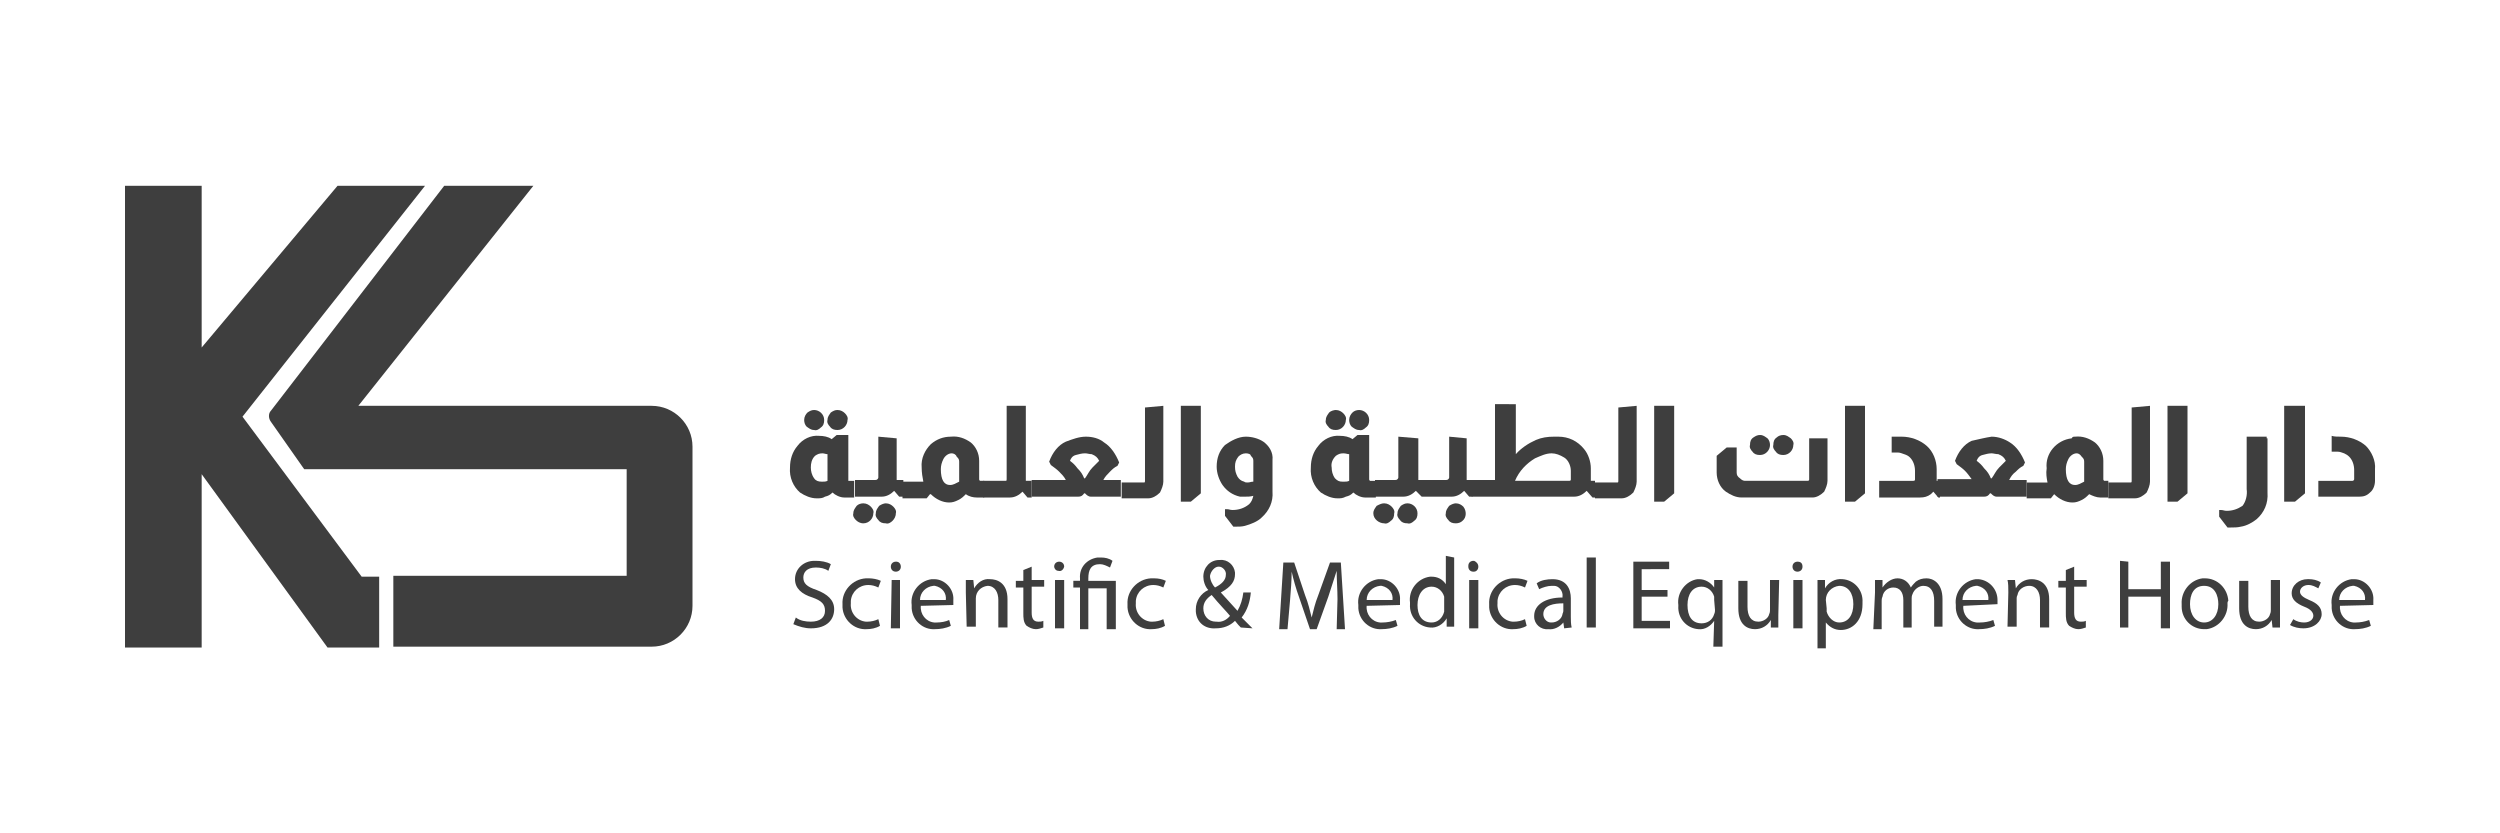 <?xml version="1.0" encoding="utf-8"?>
<!-- Generator: Adobe Illustrator 24.0.1, SVG Export Plug-In . SVG Version: 6.00 Build 0)  -->
<svg version="1.1" id="Layer_1" xmlns="http://www.w3.org/2000/svg" xmlns:xlink="http://www.w3.org/1999/xlink" x="0px" y="0px"
	 viewBox="0 0 300 100" style="enable-background:new 0 0 300 100;" xml:space="preserve">
<style type="text/css">
	.st0{fill:#3E3E3E;}
</style>
<title>SMEH- Web- Dark</title>
<g id="Layer_2_1_">
	<g id="Layer_1-2">
		<path class="st0" d="M15,22.3h9.2v19.4l16.3-19.4H51L29.1,50l14.3,19.2h2.1v8.5h-6.2L24.2,56.9v20.8H15V22.3z"/>
		<path class="st0" d="M53.3,22.3H64L43,48.7h35.2c2.7,0,4.9,2.2,4.9,4.9v19.1c0,2.7-2.2,4.9-4.9,4.9h-31v-8.5h28V56.3H36.5l-4-5.7
			c-0.3-0.4-0.3-1,0-1.3L53.3,22.3z"/>
		<path class="st0" d="M100.5,49.2c0.4,0,0.7,0.2,0.9,0.4c0.2,0.2,0.4,0.5,0.3,0.8c0,0.6-0.5,1.2-1.2,1.2c-0.4,0-0.7-0.1-0.9-0.4
			c-0.2-0.2-0.4-0.5-0.3-0.8c0-0.4,0.2-0.6,0.4-0.9C100,49.3,100.2,49.2,100.5,49.2 M98.7,54.4c-0.4,0-0.6,0.1-0.9,0.3
			c-0.4,0.4-0.5,0.9-0.5,1.4c0,0.4,0.1,0.9,0.4,1.3c0.2,0.3,0.5,0.4,0.9,0.4h0.1c0.2,0,0.4,0,0.6-0.1v-3.2
			C99.1,54.5,98.9,54.4,98.7,54.4 M97.7,49.2c0.6,0,1.2,0.5,1.2,1.2c0,0.4-0.1,0.7-0.4,0.9c-0.2,0.2-0.5,0.4-0.8,0.3
			c-0.4,0-0.6-0.2-0.9-0.4c-0.2-0.2-0.3-0.5-0.3-0.8c0-0.4,0.2-0.7,0.4-0.9C97.2,49.3,97.4,49.2,97.7,49.2 M101.8,52.2v5.3
			c0,0.1,0,0.1,0,0.2c0.1,0,0.1,0,0.2,0h0.5v2h-1.2c-0.5,0-1.1-0.3-1.4-0.6c-0.3,0.3-0.5,0.4-0.9,0.5c-0.3,0.2-0.6,0.2-1,0.2
			c-0.7,0-1.4-0.3-2-0.7c-0.8-0.7-1.3-1.8-1.2-3c0-1,0.3-1.9,0.9-2.6c0.6-0.8,1.6-1.3,2.6-1.2c0.5,0,1.1,0.1,1.5,0.4l0.6-0.5
			L101.8,52.2z"/>
		<path class="st0" d="M106.3,60.4c0.4,0,0.7,0.2,0.9,0.4c0.2,0.2,0.4,0.5,0.3,0.8c0,0.4-0.2,0.7-0.4,0.9c-0.2,0.2-0.5,0.4-0.8,0.3
			c-0.4,0-0.7-0.1-0.9-0.4c-0.2-0.2-0.4-0.5-0.3-0.8c0-0.4,0.2-0.6,0.4-0.9C105.8,60.5,106.1,60.4,106.3,60.4 M107.6,52.6v4.9v0.1
			h0.8v2h-0.5l-0.6-0.7l0,0c-0.4,0.4-0.9,0.7-1.5,0.7h-3.2v-2h2.4c0.1,0,0.2,0,0.3-0.1c0.1-0.1,0.1-0.2,0.1-0.2v-4.9L107.6,52.6
			L107.6,52.6z M103.6,60.4c0.4,0,0.7,0.2,0.9,0.4c0.2,0.2,0.4,0.5,0.3,0.8c0,0.6-0.5,1.2-1.2,1.2c-0.4,0-0.7-0.2-0.9-0.4
			c-0.2-0.2-0.4-0.5-0.3-0.8c0-0.4,0.2-0.6,0.4-0.9C103,60.5,103.3,60.4,103.6,60.4"/>
		<path class="st0" d="M114.2,54.4c-0.4,0-0.8,0.3-1,0.7c-0.2,0.4-0.3,0.8-0.3,1.2c0,1.3,0.4,1.9,1.1,1.9c0.4,0,0.7-0.2,1.1-0.4
			v-2.4c0-0.3-0.1-0.4-0.3-0.6C114.7,54.5,114.4,54.4,114.2,54.4 M114.1,52.4c0.9-0.1,1.7,0.2,2.4,0.7c0.6,0.5,1,1.3,1,2.2v2.2
			c0,0.1,0,0.1,0.1,0.2c0.1,0,0.1,0,0.2,0h0.3v2h-0.9c-0.4,0-0.9-0.1-1.3-0.4c-0.3,0.3-0.5,0.5-0.9,0.7c-0.4,0.2-0.7,0.3-1.1,0.3
			c-0.8,0-1.6-0.4-2.2-1h-0.1l-0.4,0.5h-2.9v-2h2.5c-0.1-0.5-0.2-1.1-0.2-1.7c-0.1-1.1,0.4-2.1,1.1-2.8
			C112.4,52.7,113.2,52.4,114.1,52.4"/>
		<path class="st0" d="M123.1,48.7v8.9v0.1h0.7v2h-0.5l-0.6-0.7l0,0c-0.4,0.4-0.9,0.7-1.5,0.7h-3.2v-2h2.6h0.1
			c0.1,0,0.1-0.1,0.1-0.2v-8.8H123.1z"/>
		<path class="st0" d="M130.2,54.4c-0.4,0-0.7,0.1-1.1,0.2c-0.4,0.1-0.6,0.4-0.7,0.7c0.4,0.3,0.6,0.5,0.9,0.9
			c0.4,0.4,0.6,0.7,0.8,1.2h0.1c0.3-0.4,0.5-0.9,0.9-1.3c0.3-0.3,0.5-0.5,0.8-0.8c-0.2-0.4-0.4-0.6-0.9-0.8
			C130.7,54.5,130.5,54.4,130.2,54.4 M130.3,52.4c0.8,0,1.6,0.2,2.2,0.7c0.8,0.5,1.4,1.4,1.8,2.4l-0.2,0.4c-0.4,0.2-0.6,0.4-0.9,0.7
			c-0.3,0.3-0.6,0.6-0.8,1h2.1v2h-3.6c-0.3,0-0.5-0.2-0.7-0.4h-0.1c-0.2,0.3-0.4,0.4-0.7,0.4h-5.6v-2h4.1c-0.2-0.4-0.5-0.7-0.8-1
			c-0.3-0.3-0.6-0.5-1-0.8l-0.2-0.4c0.4-1.1,1.1-2,2-2.4C128.7,52.7,129.5,52.4,130.3,52.4"/>
		<path class="st0" d="M139.6,48.7v9.1c0,0.4-0.2,0.9-0.4,1.3c-0.4,0.4-0.9,0.7-1.4,0.7h-3.2v-1.9h2.6h0.1c0.1,0,0.1-0.1,0.1-0.2
			v-8.8L139.6,48.7z"/>
		<path class="st0" d="M144.1,48.7v10.5l-1.2,1h-1.2V48.7H144.1z"/>
		<path class="st0" d="M149.5,54.4c-0.4,0-0.7,0.2-0.9,0.4c-0.3,0.4-0.4,0.7-0.4,1.2s0.1,0.8,0.3,1.2c0.2,0.3,0.4,0.5,0.8,0.6
			c0.1,0.1,0.3,0.1,0.4,0.1c0.3,0,0.4-0.1,0.7-0.1v-2.5c0-0.3-0.1-0.4-0.3-0.6C150.1,54.5,149.8,54.4,149.5,54.4 M149.5,52.4
			c0.7,0,1.5,0.2,2.1,0.6c0.7,0.5,1.2,1.3,1.1,2.2v3.8c0.1,1.2-0.4,2.3-1.3,3.1c-0.5,0.5-1.3,0.8-2,1c-0.4,0.1-0.7,0.1-1.1,0.1H148
			l-1-1.3v-0.8h0.2c0.3,0,0.4,0.1,0.7,0.1c0.7,0,1.4-0.2,2-0.7c0.3-0.3,0.4-0.6,0.5-1c-0.4,0.1-0.6,0.1-1,0.1c-0.2,0-0.4,0-0.6,0
			c-0.9-0.2-1.6-0.7-2.1-1.4c-0.4-0.6-0.7-1.4-0.7-2.2c0-1,0.3-1.9,1-2.6C147.7,52.9,148.6,52.4,149.5,52.4"/>
		<path class="st0" d="M163.1,49.2c0.6,0,1.2,0.5,1.2,1.2c0,0.4-0.1,0.7-0.4,0.9c-0.2,0.2-0.5,0.4-0.8,0.3c-0.4,0-0.6-0.2-0.9-0.4
			c-0.2-0.2-0.3-0.5-0.3-0.8c0-0.4,0.2-0.7,0.4-0.9C162.5,49.3,162.8,49.2,163.1,49.2 M161.2,54.4c-0.4,0-0.6,0.1-0.9,0.3
			c-0.4,0.4-0.6,0.9-0.5,1.4c0,0.4,0.1,0.9,0.4,1.3c0.3,0.3,0.5,0.4,0.9,0.4h0.2c0.2,0,0.4,0,0.6-0.1v-3.2
			C161.7,54.5,161.5,54.4,161.2,54.4 M160.3,49.2c0.4,0,0.7,0.2,0.9,0.4c0.2,0.2,0.4,0.5,0.3,0.8c0,0.6-0.5,1.2-1.2,1.2
			c-0.4,0-0.7-0.1-0.9-0.4c-0.2-0.2-0.4-0.5-0.3-0.8c0-0.4,0.2-0.6,0.4-0.9C159.7,49.3,160.1,49.2,160.3,49.2 M164.3,52.2v5.3
			c0,0.1,0,0.1,0.1,0.2c0.1,0,0.1,0,0.2,0h0.5v2h-1.3c-0.5,0-1.1-0.3-1.4-0.6c-0.3,0.3-0.5,0.4-0.9,0.5c-0.4,0.2-0.6,0.2-1,0.2
			c-0.7,0-1.4-0.3-2-0.7c-0.8-0.7-1.3-1.8-1.2-3c0-1,0.3-1.9,0.9-2.6c0.6-0.8,1.6-1.3,2.6-1.2c0.5,0,1.1,0.1,1.5,0.4l0.6-0.5
			L164.3,52.2z"/>
		<path class="st0" d="M168.9,60.4c0.6,0,1.2,0.5,1.2,1.2c0,0.4-0.1,0.7-0.4,0.9c-0.2,0.2-0.5,0.4-0.8,0.3c-0.4,0-0.7-0.1-0.9-0.4
			c-0.2-0.2-0.4-0.5-0.3-0.8c0-0.4,0.2-0.6,0.4-0.9C168.4,60.5,168.6,60.4,168.9,60.4 M170.2,52.6v4.9v0.1h0.8v2h-0.4l-0.7-0.7l0,0
			c-0.4,0.4-0.9,0.7-1.5,0.7H165v-2h2.4c0.1,0,0.2,0,0.3-0.1c0.1-0.1,0.1-0.2,0.1-0.2v-4.9L170.2,52.6L170.2,52.6z M166.1,60.4
			c0.4,0,0.7,0.2,0.9,0.4c0.2,0.2,0.4,0.5,0.3,0.8c0,0.4-0.1,0.7-0.4,0.9c-0.2,0.2-0.5,0.4-0.8,0.3c-0.6,0-1.3-0.5-1.3-1.2l0,0
			c0-0.4,0.2-0.6,0.4-0.9C165.6,60.5,165.8,60.4,166.1,60.4"/>
		<path class="st0" d="M174.7,60.4c0.4,0,0.7,0.2,0.9,0.4c0.4,0.5,0.4,1.3-0.1,1.7c-0.2,0.2-0.5,0.3-0.8,0.3c-0.4,0-0.7-0.1-0.9-0.4
			c-0.2-0.2-0.4-0.5-0.3-0.8c0-0.4,0.2-0.6,0.4-0.9C174.2,60.5,174.5,60.4,174.7,60.4 M176,52.6v4.9v0.1h0.7v2h-0.4l-0.6-0.7l0,0
			c-0.4,0.4-0.9,0.7-1.5,0.7h-3.2v-2h2.5c0.1,0,0.2,0,0.3-0.1c0.1-0.1,0.1-0.2,0.1-0.2v-4.9L176,52.6L176,52.6z"/>
		<path class="st0" d="M186.2,54.4c-0.7,0-1.3,0.3-2,0.6c-1,0.6-1.9,1.5-2.4,2.7h6.5c0.2,0,0.2-0.1,0.2-0.2v-1
			c0-0.6-0.3-1.3-0.8-1.6C187.2,54.6,186.7,54.4,186.2,54.4 M181.9,48.7v5.8c0.6-0.7,1.5-1.3,2.4-1.7c0.7-0.3,1.4-0.4,2.2-0.4h0.5
			c1.2,0,2.3,0.5,3.1,1.5c0.5,0.6,0.8,1.5,0.8,2.3v1.5h0.5v2h-0.3l-0.7-0.8l0,0c-0.4,0.4-0.9,0.7-1.5,0.7h-12.3v-2h2.8v-9.1H181.9z"
			/>
		<path class="st0" d="M196.4,48.7v9.1c0,0.4-0.2,0.9-0.4,1.3c-0.4,0.4-0.9,0.7-1.4,0.7h-3.2v-1.9h2.6h0.1c0.1,0,0.1-0.1,0.1-0.2
			v-8.8L196.4,48.7z"/>
		<path class="st0" d="M200.9,48.7v10.5l-1.2,1h-1.2V48.7H200.9z"/>
		<path class="st0" d="M214,52.2c0.4,0,0.6,0.2,0.9,0.4c0.2,0.2,0.4,0.5,0.3,0.8c0,0.6-0.5,1.2-1.2,1.2c-0.4,0-0.7-0.1-0.9-0.4
			c-0.2-0.2-0.4-0.5-0.3-0.8c0-0.4,0.1-0.7,0.4-0.9C213.4,52.3,213.7,52.2,214,52.2 M211.2,52.2c0.4,0,0.6,0.2,0.9,0.4
			c0.2,0.2,0.3,0.5,0.3,0.8c0,0.6-0.5,1.2-1.2,1.2c-0.4,0-0.7-0.1-0.9-0.4c-0.2-0.2-0.4-0.5-0.3-0.8c0-0.4,0.1-0.7,0.4-0.9
			S210.9,52.2,211.2,52.2 M219.3,52.6v5.1c0,0.4-0.2,0.9-0.4,1.3c-0.4,0.4-0.9,0.7-1.4,0.7h-8.5c-0.7,0-1.3-0.3-1.9-0.7
			c-0.7-0.5-1.1-1.4-1.1-2.3v-2l1.2-1h1.2v3c0,0.3,0.1,0.5,0.4,0.7c0.2,0.2,0.4,0.3,0.6,0.3h7.5c0.2,0,0.2-0.1,0.2-0.2v-4.9
			L219.3,52.6z"/>
		<path class="st0" d="M223.8,48.7v10.5l-1.2,1h-1.2V48.7H223.8z"/>
		<path class="st0" d="M228.2,52.4c1.1,0,2.2,0.4,3,1.1c0.8,0.7,1.2,1.8,1.2,2.8v1.4h0.4v2h-0.2l-0.6-0.7l0,0
			c-0.1,0.1-0.2,0.2-0.3,0.3c-0.4,0.3-0.8,0.4-1.3,0.4h-4.9v-2h4.1c0.2,0,0.2-0.1,0.2-0.2v-1c0-0.6-0.2-1.2-0.6-1.6
			c-0.2-0.2-0.4-0.3-0.7-0.4c-0.3-0.1-0.5-0.2-0.8-0.2s-0.5,0-0.7,0v-1.9C227.5,52.4,227.8,52.4,228.2,52.4"/>
		<path class="st0" d="M239,54.4c-0.4,0-0.7,0.1-1.1,0.2c-0.4,0.1-0.6,0.4-0.7,0.7c0.4,0.3,0.6,0.5,0.9,0.9c0.4,0.4,0.6,0.7,0.8,1.2
			h0.1c0.3-0.4,0.5-0.9,0.9-1.3c0.3-0.3,0.5-0.5,0.8-0.8c-0.2-0.4-0.4-0.6-0.9-0.8C239.5,54.5,239.2,54.4,239,54.4 M239,52.4
			c0.8,0,1.6,0.3,2.2,0.7c0.8,0.5,1.4,1.4,1.8,2.4l-0.2,0.4c-0.4,0.2-0.6,0.4-0.9,0.7c-0.4,0.3-0.6,0.6-0.8,1h2.1v2h-3.6
			c-0.3,0-0.5-0.2-0.7-0.4h-0.1c-0.2,0.3-0.4,0.4-0.7,0.4h-5.6v-2.1h4.1c-0.3-0.4-0.5-0.7-0.8-1c-0.3-0.3-0.6-0.5-1-0.8l-0.2-0.4
			c0.4-1.1,1.1-2,2-2.4C237.5,52.7,238.3,52.5,239,52.4"/>
		<path class="st0" d="M249.2,54.4c-0.4,0-0.8,0.3-1,0.7c-0.2,0.4-0.3,0.8-0.3,1.2c0,1.3,0.4,1.9,1.1,1.9c0.4,0,0.7-0.2,1.1-0.4
			v-2.4c0-0.3-0.1-0.4-0.3-0.6C249.6,54.5,249.4,54.4,249.2,54.4 M249,52.4c0.9-0.1,1.7,0.2,2.4,0.7c0.6,0.5,1,1.3,1,2.2v2.2
			c0,0.1,0,0.1,0.1,0.2c0.1,0,0.1,0,0.2,0h0.3v2h-1c-0.4,0-0.9-0.2-1.3-0.4c-0.3,0.3-0.5,0.5-0.9,0.7c-0.4,0.2-0.7,0.3-1.1,0.3
			c-0.8,0-1.6-0.4-2.2-1l0,0l-0.4,0.5h-2.9v-1.9h2.5c-0.1-0.5-0.2-1.1-0.1-1.7c-0.2-1.8,1.2-3.4,3-3.6
			C248.7,52.4,248.8,52.4,249,52.4"/>
		<path class="st0" d="M258,48.7v9.1c0,0.4-0.2,0.9-0.4,1.3c-0.4,0.4-0.9,0.7-1.4,0.7h-3.2v-1.9h2.6h0.1c0.1,0,0.1-0.1,0.1-0.2v-8.8
			L258,48.7z"/>
		<path class="st0" d="M262.5,48.7v10.5l-1.2,1h-1.2V48.7H262.5z"/>
		<path class="st0" d="M272.1,52.6v6.5c0.1,1.3-0.4,2.4-1.3,3.2c-0.5,0.4-1.2,0.8-1.9,0.9c-0.4,0.1-0.8,0.1-1.2,0.1h-0.4l-1-1.3
			v-0.8h0.2c0.3,0,0.4,0.1,0.7,0.1c0.7,0,1.3-0.2,1.9-0.6c0.4-0.5,0.6-1.3,0.5-2v-6.3h2.4V52.6z"/>
		<path class="st0" d="M276.6,48.7v10.5l-1.2,1h-1.3V48.7H276.6z"/>
		<path class="st0" d="M280.9,52.4c1.1,0,2.2,0.4,3,1.1c0.7,0.7,1.2,1.8,1.1,2.8v1.4c0,0.5-0.2,1.1-0.6,1.4
			c-0.4,0.4-0.8,0.5-1.3,0.5h-4.9v-1.9h4.1c0.1,0,0.2-0.1,0.2-0.2c0,0,0,0,0-0.1v-1c0-0.6-0.2-1.2-0.6-1.6c-0.2-0.2-0.4-0.3-0.6-0.4
			c-0.3-0.1-0.5-0.2-0.8-0.2c-0.3,0-0.5,0-0.7,0v-1.9C280.1,52.4,280.5,52.4,280.9,52.4"/>
		<path class="st0" d="M95.5,74.1c0.5,0.4,1.2,0.5,1.8,0.5c1.1,0,1.7-0.5,1.7-1.3s-0.4-1.2-1.5-1.6c-1.3-0.4-2.1-1.1-2.1-2.2
			c0-1.3,1.1-2.2,2.3-2.2c0.1,0,0.2,0,0.2,0c0.6,0,1.3,0.1,1.8,0.4l-0.3,0.8c-0.4-0.3-1-0.4-1.5-0.4c-1.1,0-1.5,0.6-1.5,1.2
			c0,0.7,0.4,1.1,1.6,1.5c1.3,0.5,2.1,1.2,2.1,2.3c0,1.2-0.8,2.3-2.8,2.3c-0.7,0-1.4-0.2-2.1-0.5L95.5,74.1z"/>
		<path class="st0" d="M105.6,75.1c-0.5,0.3-1.1,0.4-1.6,0.4c-1.5,0.1-2.8-1.1-2.9-2.6c0-0.1,0-0.3,0-0.4c-0.1-1.6,1.2-3,2.8-3.1
			c0.1,0,0.2,0,0.4,0c0.4,0,1,0.1,1.4,0.3l-0.3,0.8c-0.4-0.2-0.8-0.3-1.2-0.3c-1.1,0-2,0.8-2.1,1.9c0,0.1,0,0.2,0,0.3
			c-0.1,1.1,0.7,2.1,1.8,2.2c0.1,0,0.2,0,0.2,0c0.4,0,0.9-0.1,1.3-0.3L105.6,75.1z"/>
		<path class="st0" d="M107,69.6h1v5.8h-1.1L107,69.6z M108.1,68c0,0.4-0.3,0.6-0.6,0.6c-0.4,0-0.6-0.3-0.6-0.6
			c0-0.4,0.3-0.6,0.6-0.6c0,0,0,0,0.1,0C107.8,67.4,108.1,67.6,108.1,68L108.1,68"/>
		<path class="st0" d="M113.5,72c0.1-0.8-0.4-1.5-1.3-1.7c-0.1,0-0.1,0-0.2,0c-0.9,0.1-1.6,0.8-1.6,1.7H113.5z M110.5,72.7
			c-0.1,1,0.6,1.9,1.6,2c0.1,0,0.2,0,0.3,0c0.5,0,1.1-0.1,1.5-0.3l0.2,0.7c-0.6,0.3-1.3,0.4-1.9,0.4c-1.4,0.1-2.7-1-2.8-2.5
			c0-0.1,0-0.3,0-0.4c-0.2-1.5,0.9-2.9,2.4-3.1c0.1,0,0.2,0,0.3,0c1.3,0,2.4,1.2,2.3,2.5c0,0.1,0,0.1,0,0.2c0,0.2,0,0.4,0,0.4
			L110.5,72.7z"/>
		<path class="st0" d="M115.9,71.1c0-0.6,0-1.1,0-1.5h0.9l0.1,1l0,0c0.4-0.7,1.1-1.2,1.9-1.1c0.8,0,2.1,0.4,2.1,2.4v3.4h-1.1V72
			c0-0.9-0.4-1.7-1.3-1.7c-0.8,0.1-1.4,0.7-1.4,1.5v3.4h-1.1L115.9,71.1z"/>
		<path class="st0" d="M123.8,68v1.6h1.5v0.8h-1.5v3.1c0,0.7,0.2,1.1,0.8,1.1c0.2,0,0.4,0,0.6-0.1v0.8c-0.3,0.1-0.6,0.2-0.9,0.2
			c-0.4,0-0.8-0.2-1.1-0.4c-0.4-0.4-0.4-1-0.4-1.5v-3.1h-0.9v-0.8h0.9v-1.3L123.8,68z"/>
		<path class="st0" d="M126.6,69.6h1.1v5.8h-1.1V69.6z M127.7,68c-0.1,0.4-0.4,0.6-0.7,0.5c-0.3,0-0.5-0.3-0.5-0.5
			c0-0.4,0.3-0.6,0.6-0.6l0,0C127.4,67.4,127.7,67.6,127.7,68L127.7,68"/>
		<path class="st0" d="M129.6,75.4v-4.9h-0.8v-0.8h0.8v-0.3c-0.1-1.3,0.8-2.3,2.1-2.5c0.2,0,0.3,0,0.4,0c0.5,0,1,0.1,1.4,0.4
			l-0.3,0.8c-0.4-0.2-0.8-0.4-1.2-0.4c-1.1,0-1.4,0.7-1.4,1.7v0.3h3.3v5.8h-1.1v-4.9h-2.2v4.9H129.6z"/>
		<path class="st0" d="M139.8,75.1c-0.5,0.3-1.1,0.4-1.6,0.4c-1.5,0.1-2.8-1.1-2.9-2.6c0-0.1,0-0.3,0-0.4c-0.1-1.6,1.2-3,2.8-3.1
			c0.1,0,0.2,0,0.4,0c0.5,0,1,0.1,1.4,0.3l-0.3,0.8c-0.4-0.2-0.8-0.3-1.2-0.3c-1.1,0-2,0.8-2.1,1.9c0,0.1,0,0.2,0,0.3
			c-0.1,1.1,0.7,2.1,1.8,2.2c0.1,0,0.2,0,0.2,0c0.4,0,0.9-0.1,1.3-0.3L139.8,75.1z"/>
		<path class="st0" d="M145.2,69.1c0,0.5,0.3,1.1,0.6,1.4c0.8-0.4,1.3-0.9,1.3-1.5c0.1-0.5-0.4-1-0.8-1h-0.1
			C145.8,68,145.3,68.5,145.2,69.1C145.2,69,145.2,69,145.2,69.1 M147.6,73.9c-0.4-0.5-1.3-1.4-2.2-2.5c-0.6,0.4-1,0.9-1,1.6
			c0,0.9,0.6,1.6,1.5,1.6h0.1C146.6,74.7,147.2,74.4,147.6,73.9 M148.9,75.3c-0.2-0.2-0.4-0.4-0.7-0.8c-0.6,0.6-1.4,0.9-2.3,0.9
			c-1.3,0.1-2.3-0.7-2.4-2c0-0.1,0-0.2,0-0.3c0-1,0.6-1.9,1.5-2.3l0,0c-0.4-0.4-0.6-1.1-0.6-1.6c0-1.1,0.8-2,1.9-2h0.1
			c0.9-0.1,1.7,0.6,1.8,1.5c0,0.1,0,0.1,0,0.2c0,0.8-0.4,1.5-1.7,2.2l0,0l2,2.2c0.4-0.7,0.6-1.4,0.7-2.2h0.9c-0.1,1.1-0.4,2.1-1.1,3
			l1.3,1.3L148.9,75.3z"/>
		<path class="st0" d="M160.5,71.9c0-1.1-0.1-2.4-0.1-3.4l0,0c-0.3,0.9-0.6,1.9-1,3.1l-1.4,3.9h-0.8l-1.3-3.8
			c-0.4-1.1-0.7-2.2-0.9-3.1l0,0c0,1-0.1,2.3-0.2,3.5l-0.3,3.4h-1l0.5-8h1.3l1.3,3.9c0.4,1,0.6,1.9,0.8,2.7l0,0
			c0.2-0.8,0.4-1.7,0.8-2.7l1.4-3.9h1.3l0.5,8h-1L160.5,71.9z"/>
		<path class="st0" d="M167.1,72c0.1-0.8-0.4-1.5-1.3-1.7c-0.1,0-0.1,0-0.2,0c-0.9,0.1-1.6,0.8-1.6,1.7H167.1z M164,72.7
			c-0.1,1,0.6,1.9,1.6,2c0.1,0,0.2,0,0.3,0c0.5,0,1.1-0.1,1.6-0.3l0.2,0.7c-0.6,0.3-1.3,0.4-1.9,0.4c-1.4,0.1-2.7-1-2.8-2.5
			c0-0.1,0-0.3,0-0.4c-0.2-1.5,0.9-2.9,2.4-3.1c0.1,0,0.2,0,0.3,0c1.3,0,2.4,1.2,2.3,2.5c0,0.1,0,0.1,0,0.2c0,0.2,0,0.4,0,0.4
			L164,72.7z"/>
		<path class="st0" d="M173.3,72c0-0.2,0-0.3,0-0.4c-0.2-0.7-0.8-1.2-1.5-1.2c-1.1,0-1.7,1-1.7,2.2s0.5,2.1,1.7,2.1
			c0.7,0,1.3-0.5,1.5-1.3c0-0.2,0-0.3,0-0.4V72z M174.5,66.9v6.9c0,0.5,0,1.1,0,1.4h-0.9v-1l0,0c-0.4,0.7-1.2,1.2-2,1.1
			c-1.4-0.1-2.5-1.3-2.4-2.8c0-0.1,0-0.1,0-0.2c-0.2-1.5,0.9-2.9,2.4-3.1c0.1,0,0.1,0,0.2,0c0.7,0,1.3,0.3,1.7,0.9l0,0v-3.4
			L174.5,66.9L174.5,66.9z"/>
		<path class="st0" d="M176.3,69.6h1.1v5.8h-1.1V69.6z M177.4,68c0,0.4-0.3,0.6-0.5,0.6h-0.1c-0.4,0-0.6-0.3-0.6-0.6c0,0,0,0,0-0.1
			c0-0.4,0.3-0.6,0.6-0.6c0,0,0,0,0.1,0C177.1,67.4,177.4,67.6,177.4,68L177.4,68"/>
		<path class="st0" d="M183.2,75.1c-0.5,0.3-1.1,0.4-1.6,0.4c-1.5,0.1-2.8-1.1-2.9-2.6c0-0.1,0-0.3,0-0.4c-0.1-1.6,1.2-3,2.8-3.1
			c0.1,0,0.2,0,0.4,0c0.4,0,1,0.1,1.4,0.3l-0.3,0.8c-0.4-0.2-0.8-0.3-1.2-0.3c-1.1,0-2,0.8-2.1,1.9c0,0.1,0,0.2,0,0.3
			c-0.1,1.1,0.7,2.1,1.8,2.2c0.1,0,0.2,0,0.2,0c0.4,0,0.9-0.1,1.3-0.3L183.2,75.1z"/>
		<path class="st0" d="M187.6,72.4c-1.1,0-2.4,0.2-2.4,1.3c0,0.5,0.4,1,0.9,1h0.1c0.6,0,1.2-0.4,1.3-1c0-0.1,0.1-0.2,0.1-0.4
			L187.6,72.4L187.6,72.4z M187.7,75.4l-0.1-0.7l0,0c-0.4,0.5-1.1,0.9-1.8,0.8c-0.9,0.1-1.7-0.6-1.7-1.5v-0.1c0-1.3,1.3-2.2,3.4-2.2
			v-0.1c0.1-0.6-0.4-1.3-1-1.3c-0.1,0-0.2,0-0.3,0c-0.5,0-1.1,0.2-1.5,0.4l-0.3-0.7c0.5-0.4,1.3-0.5,1.9-0.5c1.7,0,2.2,1.2,2.2,2.3
			v2.2c0,0.4,0,0.9,0.1,1.3L187.7,75.4L187.7,75.4z"/>
		<path class="st0" d="M190.4,66.9h1.1v8.4h-1.1V66.9z"/>
		<path class="st0" d="M200.1,71.6h-3.1v2.9h3.4v0.9H196v-8h4.3v0.9H197v2.5h3.1L200.1,71.6z"/>
		<path class="st0" d="M205.7,72c0-0.2,0-0.3,0-0.4c-0.2-0.7-0.8-1.2-1.5-1.2c-1.1,0-1.7,0.9-1.7,2.2s0.5,2.2,1.7,2.2
			c0.7,0,1.3-0.4,1.5-1.1c0.1-0.2,0.1-0.4,0.1-0.5L205.7,72z M205.7,74.5L205.7,74.5c-0.4,0.6-1.1,1.1-1.9,1
			c-1.4-0.1-2.5-1.3-2.4-2.8v-0.1c-0.2-1.5,0.9-2.9,2.3-3.1c0.1,0,0.2,0,0.2,0c0.7,0,1.4,0.4,1.8,1l0,0v-0.9h1c0,0.4,0,1,0,1.5v6.5
			h-1.1L205.7,74.5z"/>
		<path class="st0" d="M213.4,73.8c0,0.6,0,1.1,0,1.5h-0.9v-0.9l0,0c-0.4,0.7-1.1,1.1-1.9,1.1c-0.9,0-2-0.5-2-2.5v-3.3h1.1v3.1
			c0,1.1,0.4,1.8,1.3,1.8c0.6,0,1.2-0.4,1.3-0.9c0.1-0.2,0.1-0.4,0.1-0.5v-3.6h1.1L213.4,73.8z"/>
		<path class="st0" d="M215.2,69.6h1.1v5.8h-1.1V69.6z M216.3,68c0,0.4-0.3,0.6-0.6,0.6c-0.4,0-0.6-0.3-0.6-0.6
			c0-0.4,0.3-0.6,0.6-0.6l0,0C216.1,67.4,216.3,67.6,216.3,68L216.3,68"/>
		<path class="st0" d="M219.2,73c0,0.2,0,0.3,0,0.4c0.2,0.7,0.8,1.3,1.5,1.3c1.1,0,1.7-0.9,1.7-2.2s-0.6-2.2-1.7-2.2
			c-0.9,0.1-1.6,0.8-1.6,1.7L219.2,73z M218.1,71.5c0-0.7,0-1.3,0-1.9h0.9v1l0,0c0.4-0.7,1.2-1.2,2.1-1.1c1.4,0.1,2.5,1.3,2.4,2.8
			c0,0.1,0,0.1,0,0.2c0,2.1-1.3,3.1-2.6,3.1c-0.7,0-1.3-0.3-1.8-0.9l0,0v3.1h-1V71.5z"/>
		<path class="st0" d="M225,71.1c0-0.6,0-1.1,0-1.5h0.9v0.9l0,0c0.4-0.6,1.1-1.1,1.8-1.1c0.7,0,1.3,0.4,1.6,1.1l0,0
			c0.2-0.3,0.4-0.5,0.6-0.7c0.4-0.3,0.8-0.4,1.3-0.4c0.7,0,1.9,0.5,1.9,2.5v3.3h-1v-3.1c0-1.1-0.4-1.8-1.3-1.8c-0.5,0-1.1,0.4-1.3,1
			c-0.1,0.2-0.1,0.4-0.1,0.5v3.5h-1V72c0-0.9-0.4-1.5-1.2-1.5c-0.6,0-1.2,0.4-1.3,1.1c-0.1,0.2-0.1,0.4-0.1,0.5v3.4h-1L225,71.1z"/>
		<path class="st0" d="M238.6,72c0.1-0.8-0.4-1.5-1.3-1.7c-0.1,0-0.1,0-0.2,0c-0.9,0.1-1.6,0.8-1.6,1.7H238.6z M235.6,72.7
			c-0.1,1,0.6,1.9,1.6,2c0.1,0,0.3,0,0.4,0c0.5,0,1.1-0.1,1.6-0.3l0.2,0.7c-0.6,0.3-1.3,0.4-1.9,0.4c-1.4,0.1-2.7-1-2.8-2.5
			c0-0.1,0-0.3,0-0.4c-0.2-1.5,0.9-2.9,2.4-3.1c0.1,0,0.2,0,0.3,0c1.3,0.1,2.3,1.2,2.3,2.5v0.1c0,0.2,0,0.4,0,0.4L235.6,72.7z"/>
		<path class="st0" d="M241,71.1c0-0.6,0-1.1-0.1-1.5h0.9l0.1,1l0,0c0.4-0.7,1.1-1.1,1.9-1.1s2.1,0.4,2.1,2.4v3.4h-1.1V72
			c0-0.9-0.4-1.7-1.3-1.7c-0.6,0-1.3,0.4-1.4,1.1c-0.1,0.2-0.1,0.3-0.1,0.4v3.4h-1.1L241,71.1z"/>
		<path class="st0" d="M248.9,68v1.6h1.5v0.8h-1.5v3.1c0,0.7,0.2,1.1,0.8,1.1c0.2,0,0.4,0,0.6-0.1v0.8c-0.3,0.1-0.6,0.2-0.9,0.2
			c-0.4,0-0.8-0.2-1.1-0.4c-0.4-0.4-0.4-1-0.4-1.5v-3.1h-0.9v-0.8h0.9v-1.3L248.9,68z"/>
		<path class="st0" d="M255.4,67.4v3.3h3.9v-3.3h1.1v8h-1.1v-3.8h-3.9v3.7h-1v-8L255.4,67.4L255.4,67.4z"/>
		<path class="st0" d="M262.8,72.5c0,1.3,0.7,2.2,1.7,2.2s1.7-0.9,1.7-2.2c0-1-0.4-2.2-1.7-2.2S262.8,71.4,262.8,72.5 M267.3,72.4
			c0.1,1.5-1,2.9-2.5,3.1c-0.1,0-0.2,0-0.3,0c-1.5,0-2.7-1.2-2.7-2.7c0-0.1,0-0.2,0-0.3c-0.1-1.5,1-2.9,2.5-3.1c0.1,0,0.2,0,0.3,0
			c1.5,0,2.7,1.2,2.8,2.7C267.3,72.2,267.3,72.3,267.3,72.4"/>
		<path class="st0" d="M273.6,73.8c0,0.6,0,1.1,0,1.5h-0.9l-0.1-0.9l0,0c-0.4,0.7-1.1,1.1-1.9,1.1c-0.9,0-2-0.5-2-2.5v-3.3h1.1v3.1
			c0,1.1,0.4,1.8,1.3,1.8c0.6,0,1.2-0.4,1.3-0.9c0.1-0.2,0.1-0.4,0.1-0.5v-3.6h1.1V73.8z"/>
		<path class="st0" d="M275.2,74.3c0.4,0.3,0.9,0.4,1.3,0.4c0.7,0,1.1-0.4,1.1-0.8s-0.3-0.8-1.1-1.1c-1-0.4-1.5-0.9-1.5-1.6
			c0-1,0.9-1.7,1.9-1.7c0.1,0,0.1,0,0.2,0c0.4,0,1,0.1,1.4,0.4l-0.3,0.7c-0.4-0.2-0.7-0.4-1.2-0.4c-0.6,0-1,0.4-1,0.8s0.4,0.7,1.1,1
			c1,0.4,1.5,0.9,1.5,1.7s-0.8,1.7-2.2,1.7c-0.5,0-1.1-0.1-1.6-0.4L275.2,74.3z"/>
		<path class="st0" d="M283.8,72c0.1-0.8-0.4-1.5-1.3-1.7c-0.1,0-0.1,0-0.2,0c-0.9,0.1-1.6,0.8-1.6,1.7H283.8z M280.8,72.7
			c-0.1,1,0.6,1.9,1.6,2c0.1,0,0.2,0,0.3,0c0.5,0,1.1-0.1,1.6-0.3l0.2,0.7c-0.6,0.3-1.3,0.4-1.9,0.4c-1.4,0.1-2.7-1-2.8-2.5
			c0-0.1,0-0.3,0-0.4c-0.2-1.5,0.9-2.9,2.4-3.1c0.1,0,0.2,0,0.3,0c1.3,0,2.4,1.2,2.3,2.5c0,0.1,0,0.1,0,0.2c0,0.2,0,0.4,0,0.4
			L280.8,72.7z"/>
	</g>
</g>
</svg>
